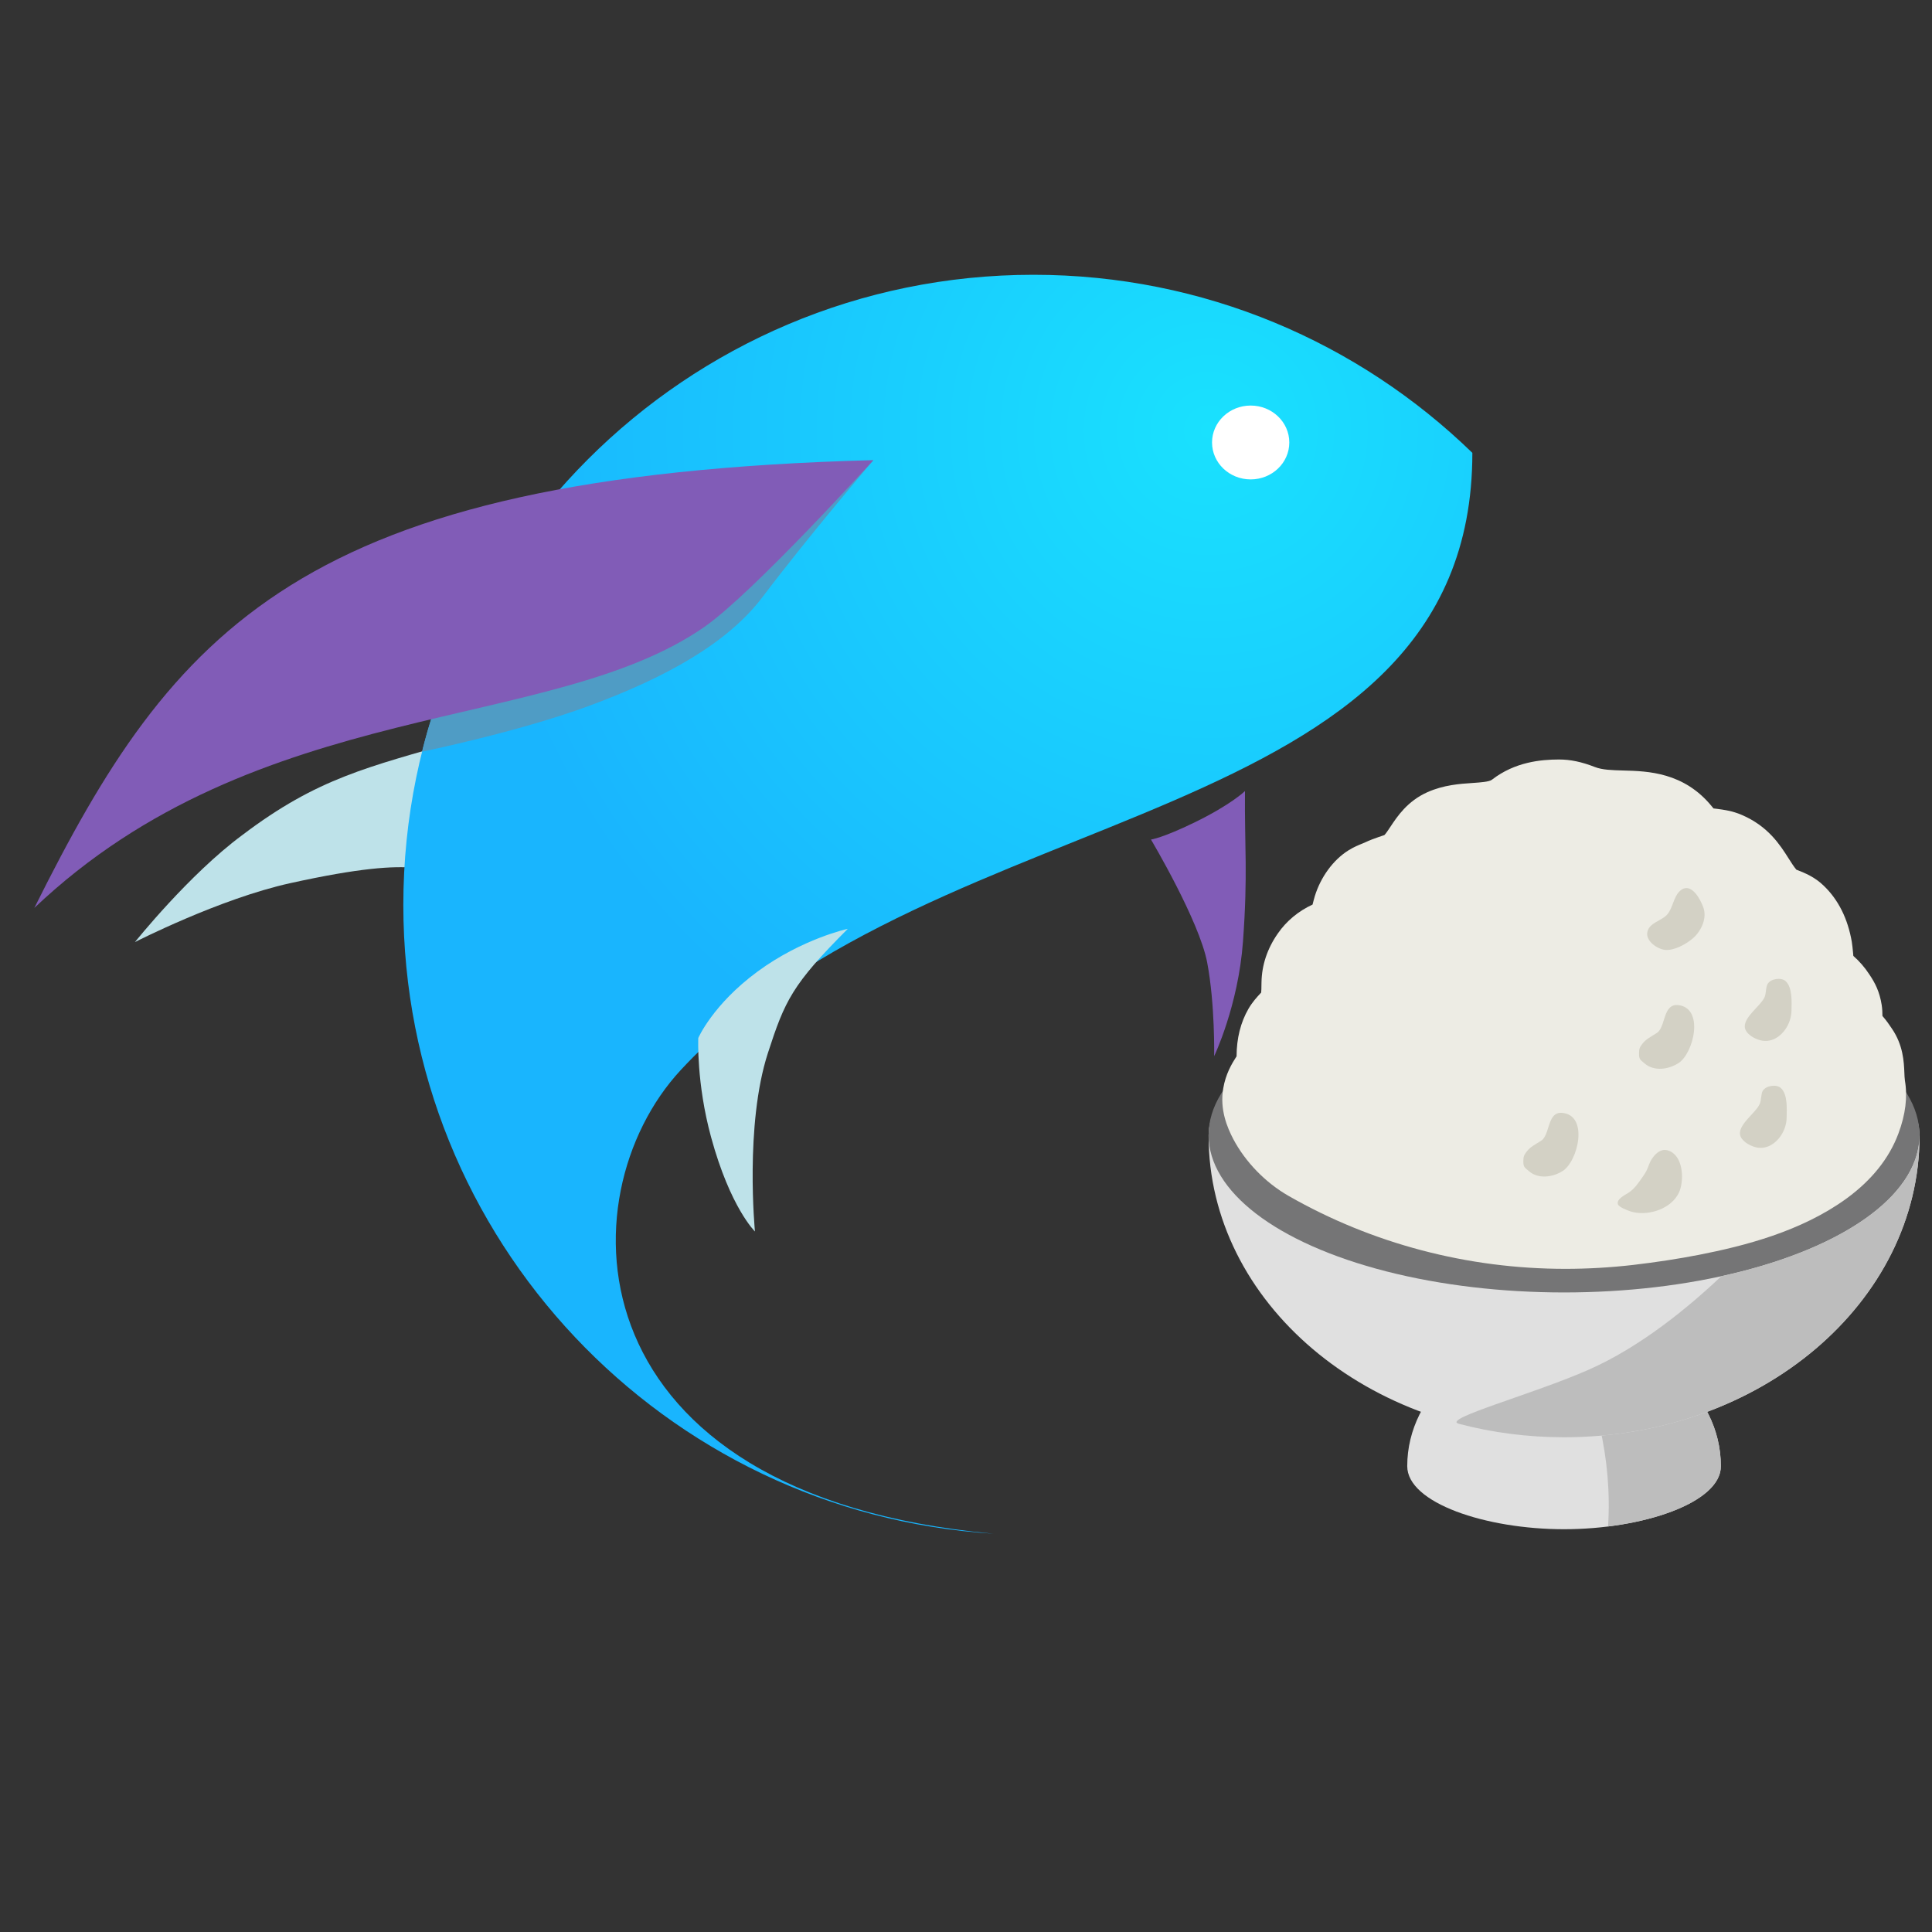 <?xml version="1.0" encoding="UTF-8" standalone="no"?>
<!-- Created with Inkscape (http://www.inkscape.org/) -->

<svg
   xmlns:dc="http://purl.org/dc/elements/1.1/"
   xmlns:cc="http://creativecommons.org/ns#"
   xmlns:rdf="http://www.w3.org/1999/02/22-rdf-syntax-ns#"
   xmlns:svg="http://www.w3.org/2000/svg"
   xmlns="http://www.w3.org/2000/svg"
   xmlns:xlink="http://www.w3.org/1999/xlink"
   xmlns:sodipodi="http://sodipodi.sourceforge.net/DTD/sodipodi-0.dtd"
   xmlns:inkscape="http://www.inkscape.org/namespaces/inkscape"
   width="345"
   height="345"
   id="svg4262"
   version="1.1"
   inkscape:version="0.92.4 (unknown)"
   sodipodi:docname="tuna-meals-flat.svg"
   inkscape:export-filename="/home/zsun/Desktop/artwork/logos/tuna-meals-flat.png"
   inkscape:export-xdpi="66.782608"
   inkscape:export-ydpi="66.782608">
  <rect width="100%" height="100%" fill="#333333" stroke="none"/>
  <defs
     id="defs4264">
    <linearGradient
       id="linearGradient9182">
      <stop
         style="stop-color:#55c7ff;stop-opacity:1;"
         offset="0"
         id="stop9184" />
      <stop
         style="stop-color:#2b69ff;stop-opacity:1;"
         offset="1"
         id="stop9186" />
    </linearGradient>
    <linearGradient
       id="linearGradient5892"
       spreadMethod="pad"
       gradientTransform="matrix(190.607,0,0,190.607,-234.071,40.419)"
       gradientUnits="userSpaceOnUse"
       y2="0"
       x2="1"
       y1="0"
       x1="0">
      <stop
         id="stop5894"
         offset="0"
         style="stop-opacity:1;stop-color:#19e1fe" />
      <stop
         id="stop5896"
         offset="1"
         style="stop-opacity:1;stop-color:#19b5fe" />
    </linearGradient>
    <radialGradient
       fx="0"
       fy="0"
       cx="0"
       cy="0"
       r="1"
       gradientUnits="userSpaceOnUse"
       gradientTransform="matrix(153.352,0,0,153.352,185.947,-313.365)"
       spreadMethod="pad"
       id="radialGradient72-9">
      <stop
         style="stop-opacity:1;stop-color:#339dff"
         offset="0"
         id="stop74-4" />
      <stop
         style="stop-opacity:1;stop-color:#4552ff"
         offset="1"
         id="stop76-9" />
    </radialGradient>
    <radialGradient
       inkscape:collect="always"
       xlink:href="#linearGradient5892"
       id="radialGradient6635"
       cx="158.601"
       cy="-4.675"
       fx="158.601"
       fy="-4.675"
       r="95.449"
       gradientTransform="matrix(0.394,1.311,-1.317,0.396,146.002,-227.781)"
       gradientUnits="userSpaceOnUse" />
  </defs>
  <sodipodi:namedview
     id="base"
     pagecolor="#ffffff"
     bordercolor="#666666"
     borderopacity="1.0"
     inkscape:pageopacity="0.0"
     inkscape:pageshadow="2"
     inkscape:zoom="1.979899"
     inkscape:cx="8.9160982"
     inkscape:cy="154.9826"
     inkscape:document-units="px"
     inkscape:current-layer="layer1"
     showgrid="false"
     inkscape:window-width="1920"
     inkscape:window-height="985"
     inkscape:window-x="0"
     inkscape:window-y="32"
     inkscape:window-maximized="1"
     fit-margin-top="0"
     fit-margin-left="0"
     fit-margin-right="0"
     fit-margin-bottom="0"
     showguides="true"
     inkscape:guide-bbox="true" />
  <g
     inkscape:label="Layer 1"
     inkscape:groupmode="layer"
     id="layer1"
     transform="translate(-0.544,98.464)">
    <g
       id="g4232"
       transform="translate(1.804,0.071)">
      <path
         sodipodi:nodetypes="cccccc"
         inkscape:connector-curvature="0"
         id="path9214"
         d="m 80.737,33.735 c -16.264,4.716 -25.273,6.644 -38.712,16.838 -9.546,7.048 -19.185,19.119 -19.185,19.119 0,0 15.138,-7.744 27.697,-10.513 12.56,-2.769 18.362,-3.078 22.293,-2.753 0.785,-7.364 5.896,-16.229 7.906,-22.691 z"
         style="fill:#bee2e9;fill-opacity:1;stroke:none"
         inkscape:export-filename="/home/bigeagle/workspace/tuna/mirror-web/static/img/logo-small.png"
         inkscape:export-xdpi="19.55286"
         inkscape:export-ydpi="19.55286" />
      <path
         d="m 70.763,63.054 c 0,59.746 46.567,108.607 105.386,112.288 v 0 C 100.591,168.476 99.412,115.082 120.294,92.554 v 0 C 166.211,43.01 261.661,50.661 261.661,-17.668 v 0 c -20.262,-19.678 -47.903,-31.799 -78.379,-31.799 v 0 c -62.143,0 -112.519,50.377 -112.519,112.521"
         style="fill:url(#radialGradient6635);fill-opacity:1;stroke:none"
         id="path5880"
         inkscape:connector-curvature="0" />
      <path
         sodipodi:nodetypes="csscsc"
         inkscape:connector-curvature="0"
         id="path9200"
         d="m 154.707,-16.359 c 0,0 -11.271,13.162 -19.801,24.435 -6.173,8.159 -17.09,14.326 -31.128,19.491 -12.552,4.618 -29.664,8.124 -29.664,8.124 0,0 2.571,-11.42 5.68,-13.289 8.202,-4.931 74.913,-38.761 74.913,-38.761 z"
         style="fill:#4f9cc5;fill-opacity:1;stroke:none"
         inkscape:export-filename="/home/bigeagle/workspace/tuna/mirror-web/static/img/logo-small.png"
         inkscape:export-xdpi="19.55286"
         inkscape:export-ydpi="19.55286" />
      <path
         sodipodi:nodetypes="cscscsc"
         inkscape:connector-curvature="0"
         id="path9226"
         d="m 150.129,67.329 c -9.947,9.967 -11.228,12.818 -14.267,22.188 -4.161,12.831 -2.309,31.857 -2.309,31.857 0,0 -4.394,-4.235 -7.835,-16.845 -2.644,-9.688 -2.286,-17.708 -2.286,-17.708 0,0 2.603,-5.999 10.596,-11.872 7.993,-5.873 16.101,-7.622 16.101,-7.622 z"
         style="fill:#bee2e9;fill-opacity:1;stroke:none"
         inkscape:export-filename="/home/bigeagle/workspace/tuna/mirror-web/static/img/logo-small.png"
         inkscape:export-xdpi="19.55286"
         inkscape:export-ydpi="19.55286" />
      <path
         sodipodi:nodetypes="cscscsc"
         inkscape:connector-curvature="0"
         id="path9240"
         d="m 221.058,42.73 c -0.089,10.144 0.536,14.597 -0.355,26.849 -0.837,11.499 -5.151,20.492 -5.151,20.492 0,0 0.177,-9.255 -1.243,-16.73 -1.421,-7.475 -10.036,-21.957 -10.036,-21.957 0,0 1.993,-0.245 7.721,-3.028 6.556,-3.186 9.064,-5.626 9.064,-5.626 z"
         style="fill:#815cb7;fill-opacity:1;stroke:none"
         inkscape:export-filename="/home/bigeagle/workspace/tuna/mirror-web/static/img/logo-small.png"
         inkscape:export-xdpi="19.55286"
         inkscape:export-ydpi="19.55286" />
      <ellipse
         ry="6.594"
         rx="6.899"
         cy="-19.521"
         cx="222.074"
         inkscape:export-ydpi="19.55286"
         inkscape:export-xdpi="19.55286"
         inkscape:export-filename="/home/bigeagle/workspace/tuna/mirror-web/static/img/logo-small.png"
         id="path5116"
         style="fill:#ffffff;fill-opacity:1;stroke:none" />
      <path
         d="M 4.873,63.593 C 29.674,13.85 52.23,-13.654 154.707,-16.371 c 0,0 -21.468,23.714 -30.162,29.769 C 97.064,32.539 44.855,25.66 4.873,63.593"
         style="fill:#815cb7;fill-opacity:1;fill-rule:nonzero;stroke:none"
         id="path150-3"
         inkscape:connector-curvature="0" />
    </g>
    <g
       inkscape:groupmode="layer"
       id="layer2"
       inkscape:label="TUNA"
       style="display:none">
      <g
         transform="translate(9.38,1.082)"
         id="g50">
        <path
           inkscape:connector-curvature="0"
           id="path24-1"
           style="fill:#2f4b68;fill-opacity:1;fill-rule:nonzero;stroke:none"
           d="m 167.468,155.616 c 0,13.679 3.643,18.418 10.04,18.418 3.426,0 5.995,-0.365 8.382,-1.099 v 0.531 c -2.714,0.999 -5.856,1.715 -9.426,1.715 -5.854,0 -19.278,0 -19.278,-20.137 V 111.183 H 142.722 v -9.425 h 14.464 V 81.622 h 10.282 v 20.136 h 18.422 v 9.425 h -18.422 z" />
        <path
           inkscape:connector-curvature="0"
           id="path28-5"
           style="fill:#2f4b68;fill-opacity:1;fill-rule:nonzero;stroke:none"
           d="m 229.526,102.778 v 43.311 c 0,19.85 -4.354,29.092 -19.646,29.092 -14.799,0 -19.647,-9.242 -19.647,-29.092 v -43.311 h 10.283 v 41.842 c 0,14.423 0.685,25.073 9.364,25.073 8.981,0 9.364,-10.649 9.364,-25.073 v -41.842 z" />
        <path
           inkscape:connector-curvature="0"
           id="path32-6"
           style="fill:#2f4b68;fill-opacity:1;fill-rule:nonzero;stroke:none"
           d="m 275.264,129.666 v 44.372 h -10.281 v -53.184 c 0,-10.886 -3.586,-12.838 -8.812,-12.822 -5.225,0.016 -8.632,2.248 -8.632,12.723 v 53.283 H 237.257 V 115.604 c 0,-9.13 5.872,-13.965 18.779,-14.111 12.655,-0.144 19.228,4.916 19.228,13.778"
           sodipodi:nodetypes="cccszsccscc" />
        <path
           inkscape:connector-curvature="0"
           id="path36-9"
           style="fill:#2f4b68;fill-opacity:1;fill-rule:nonzero;stroke:none"
           d="m 309.191,134.828 c 0,-0.959 -0.204,-0.857 -4.549,-0.857 -8.568,0 -14.627,5.081 -14.627,18.218 0,13.706 -0.323,15.464 10.384,15.464 8.419,0 8.793,-6.22 8.793,-15.036 0,0 0,-12.687 0,-17.789 z m 9.262,-3.632 v 21.421 c 0,19.144 -6.406,22.565 -18.055,22.565 -18.995,0 -19.646,1.169 -19.646,-22.993 0,-23.563 18.463,-23.419 25.032,-23.419 6.426,0 3.264,0.713 3.264,0.713 0,-13.424 1.214,-22.176 -10.649,-22.176 -6.03,0 -11.641,1.913 -14.729,3.815 v -4.895 c 4.492,-3.064 9.336,-4.734 15.301,-4.734 19.993,0 19.483,14.362 19.483,29.703"
           sodipodi:nodetypes="sssssscsssscsccsc" />
      </g>
    </g>
    <g
       id="图层_1"
       transform="matrix(1.184,0,0,1.184,204.145,29.773)">
      <g
         id="g141">
        <g
           id="g121">
          <path
             id="path111"
             style="fill:#e0e0e0"
             d="m 40.28,112.82 c 0,-11.08 10.59,-20.06 23.65,-20.06 13.06,0 23.65,8.98 23.65,20.06 0,5.54 -11.83,9.51 -23.65,9.51 -11.83,0 -23.65,-3.97 -23.65,-9.51 z"
             inkscape:connector-curvature="0" />
          <path
             id="path113"
             style="fill:#bdbdbd"
             d="m 87.58,112.82 c 0,-11.08 -10.59,-20.06 -23.65,-20.06 -0.04,0 -0.07,0 -0.11,0 5,8.79 7.39,19.06 6.75,29.15 9.24,-1.14 17.01,-4.6 17.01,-9.09 z"
             inkscape:connector-curvature="0" />
          <path
             id="path115"
             style="fill:#e0e0e0"
             d="m 117.54,63 c 0,25.11 -24,45.46 -53.61,45.46 -29.61,0 -53.61,-20.35 -53.61,-45.46 0,-25.11 107.22,-25.11 107.22,0 z"
             inkscape:connector-curvature="0" />
          <ellipse
             id="ellipse117"
             style="fill:#757576"
             ry="23.73"
             rx="53.61"
             cy="62.89"
             cx="63.93" />
          <path
             id="path119"
             style="fill:#bdbdbd"
             d="M 117.54,62.95 C 117.49,72.26 105.32,80.3 87.65,84.17 82.78,88.79 75.51,94.8 67.7,98.25 c -8.49,3.75 -22.37,7.46 -19.64,8.18 5.02,1.32 10.35,2.03 15.88,2.03 29.61,0 53.61,-20.35 53.61,-45.46 -0.01,-0.01 -0.01,-0.03 -0.01,-0.05 z"
             inkscape:connector-curvature="0" />
        </g>
        <g
           id="g139">
          <path
             id="path123"
             style="fill:#edece4"
             d="M 63.19,6.24 H 63.12 C 60.48,6.25 56.55,6.58 53.05,9.29 52.64,9.61 51.3,9.7 50.14,9.78 c -1.94,0.13 -4.36,0.29 -6.84,1.4 -3.01,1.35 -4.54,3.67 -5.56,5.21 -0.3,0.46 -0.72,1.08 -0.91,1.25 0,0 -0.51,0.17 -0.86,0.29 -0.68,0.24 -1.37,0.49 -2.02,0.8 -0.16,0.08 -0.29,0.13 -0.42,0.18 -0.55,0.22 -1.3,0.52 -2.11,1.03 -2.31,1.44 -4.19,4.03 -5.08,6.91 -0.13,0.43 -0.23,0.85 -0.34,1.27 -2.11,0.97 -3.93,2.47 -5.23,4.35 -1.6,2.29 -2.42,4.76 -2.47,7.35 l -0.01,0.52 c 0,0.33 -0.01,0.76 -0.04,1.05 -0.03,0.04 -0.08,0.09 -0.12,0.13 -0.5,0.54 -1.18,1.27 -1.78,2.29 -1.2,2.07 -1.8,4.48 -1.81,7.19 -0.75,1.16 -1.65,2.7 -2.01,4.84 -0.55,3.19 0.6,5.89 1.51,7.64 1.84,3.48 4.87,6.59 8.33,8.57 12.59,7.21 27.02,11.01 41.75,11.01 3.38,0 6.83,-0.2 10.23,-0.59 3.56,-0.42 6.82,-0.92 9.96,-1.53 6.75,-1.33 15.37,-3.49 22.27,-8.52 3.78,-2.77 6.4,-6.06 7.78,-9.77 1.08,-2.88 1.4,-5.56 0.98,-7.99 -0.06,-0.39 -0.06,-0.76 -0.08,-1.14 -0.07,-1.67 -0.17,-4.19 -1.89,-6.7 -0.34,-0.52 -0.81,-1.2 -1.42,-1.9 0,-0.5 -0.02,-1.06 -0.11,-1.65 -0.32,-2.01 -0.98,-3.31 -1.88,-4.64 -0.7,-1.06 -1.45,-1.93 -2.4,-2.77 -0.02,-0.16 -0.03,-0.32 -0.04,-0.46 -0.05,-0.58 -0.11,-1.14 -0.19,-1.66 -0.61,-3.51 -2.03,-6.35 -4.23,-8.46 -1.37,-1.34 -2.89,-1.93 -3.89,-2.33 C 99.13,22.92 99.05,22.89 98.97,22.86 98.58,22.39 98.21,21.81 97.8,21.16 96.5,19.11 94.72,16.31 90.74,14.6 89.31,13.98 87.96,13.81 86.98,13.68 86.81,13.66 86.65,13.64 86.47,13.62 86.4,13.53 86.32,13.43 86.24,13.34 82.02,8.14 76.55,8 72.91,7.9 71.19,7.85 69.71,7.82 68.57,7.37 66.57,6.59 64.88,6.24 63.19,6.24 Z"
             inkscape:connector-curvature="0" />
          <g
             id="g137">
            <path
               id="path125"
               style="fill:#d3d1c5"
               d="m 81.73,25.82 c -0.13,0.08 -0.27,0.19 -0.42,0.34 -0.86,0.87 -0.98,2.43 -1.77,3.4 -0.87,1.05 -2.76,1.24 -3.05,2.72 -0.26,1.32 1.47,2.54 2.65,2.67 1.4,0.16 3.25,-0.89 4.26,-1.77 1.23,-1.09 2.11,-2.99 1.55,-4.59 -0.43,-1.24 -1.72,-3.65 -3.22,-2.77 z"
               inkscape:connector-curvature="0" />
            <path
               id="path127"
               style="fill:#d3d1c5"
               d="m 79.44,44.29 c -0.53,1.06 -0.66,2.65 -1.54,3.21 -0.79,0.52 -1.59,0.87 -2.18,1.64 -0.41,0.54 -0.48,0.78 -0.48,1.45 -0.01,0.9 0.2,0.93 0.85,1.5 1.43,1.22 3.58,0.9 5.07,-0.04 2.33,-1.45 4.01,-8.45 -0.12,-8.78 -0.82,-0.05 -1.28,0.4 -1.6,1.02 z"
               inkscape:connector-curvature="0" />
            <path
               id="path129"
               style="fill:#d3d1c5"
               d="m 62,60.54 c -0.53,1.06 -0.66,2.65 -1.54,3.21 -0.78,0.51 -1.59,0.86 -2.18,1.64 -0.41,0.54 -0.49,0.79 -0.49,1.45 0,0.9 0.2,0.93 0.86,1.5 1.42,1.22 3.58,0.9 5.06,-0.03 2.33,-1.46 4,-8.46 -0.11,-8.78 -0.84,-0.06 -1.28,0.39 -1.6,1.01 z"
               inkscape:connector-curvature="0" />
            <path
               id="path131"
               style="fill:#d3d1c5"
               d="m 97.36,46.86 c 0.54,-0.81 0.85,-1.77 0.87,-2.71 0.02,-1.27 0.18,-3.51 -0.88,-4.48 -0.68,-0.62 -2.28,-0.37 -2.73,0.44 -0.27,0.48 -0.21,1.34 -0.41,1.89 -0.55,1.42 -3.62,3.33 -2.92,4.98 0.38,0.91 1.74,1.58 2.64,1.68 1.41,0.18 2.65,-0.63 3.43,-1.8 z"
               inkscape:connector-curvature="0" />
            <path
               id="path133"
               style="fill:#d3d1c5"
               d="m 96.63,62.98 c 0.54,-0.81 0.86,-1.77 0.87,-2.71 0.02,-1.27 0.19,-3.51 -0.87,-4.48 -0.68,-0.62 -2.28,-0.37 -2.74,0.44 -0.27,0.48 -0.2,1.34 -0.42,1.89 -0.54,1.42 -3.61,3.33 -2.91,4.99 0.39,0.9 1.74,1.57 2.64,1.68 1.42,0.17 2.65,-0.65 3.43,-1.81 z"
               inkscape:connector-curvature="0" />
            <path
               id="path135"
               style="fill:#d3d1c5"
               d="m 81.05,71.94 c 0.14,-0.22 0.25,-0.46 0.34,-0.7 0.66,-1.85 0.47,-5.4 -1.85,-6.06 -1.31,-0.37 -2.43,1.12 -2.8,2.17 -0.3,0.84 -0.47,1.15 -1.02,1.93 -0.63,0.89 -1.13,1.67 -2.04,2.28 -0.5,0.34 -1.87,0.95 -1.63,1.75 0.13,0.44 1.49,0.95 1.89,1.08 2.36,0.77 5.79,-0.2 7.11,-2.45 z"
               inkscape:connector-curvature="0" />
          </g>
        </g>
      </g>
    </g>
  </g>
  <g
     inkscape:groupmode="layer"
     id="layer3"
     inkscape:label="Rice" />
</svg>
